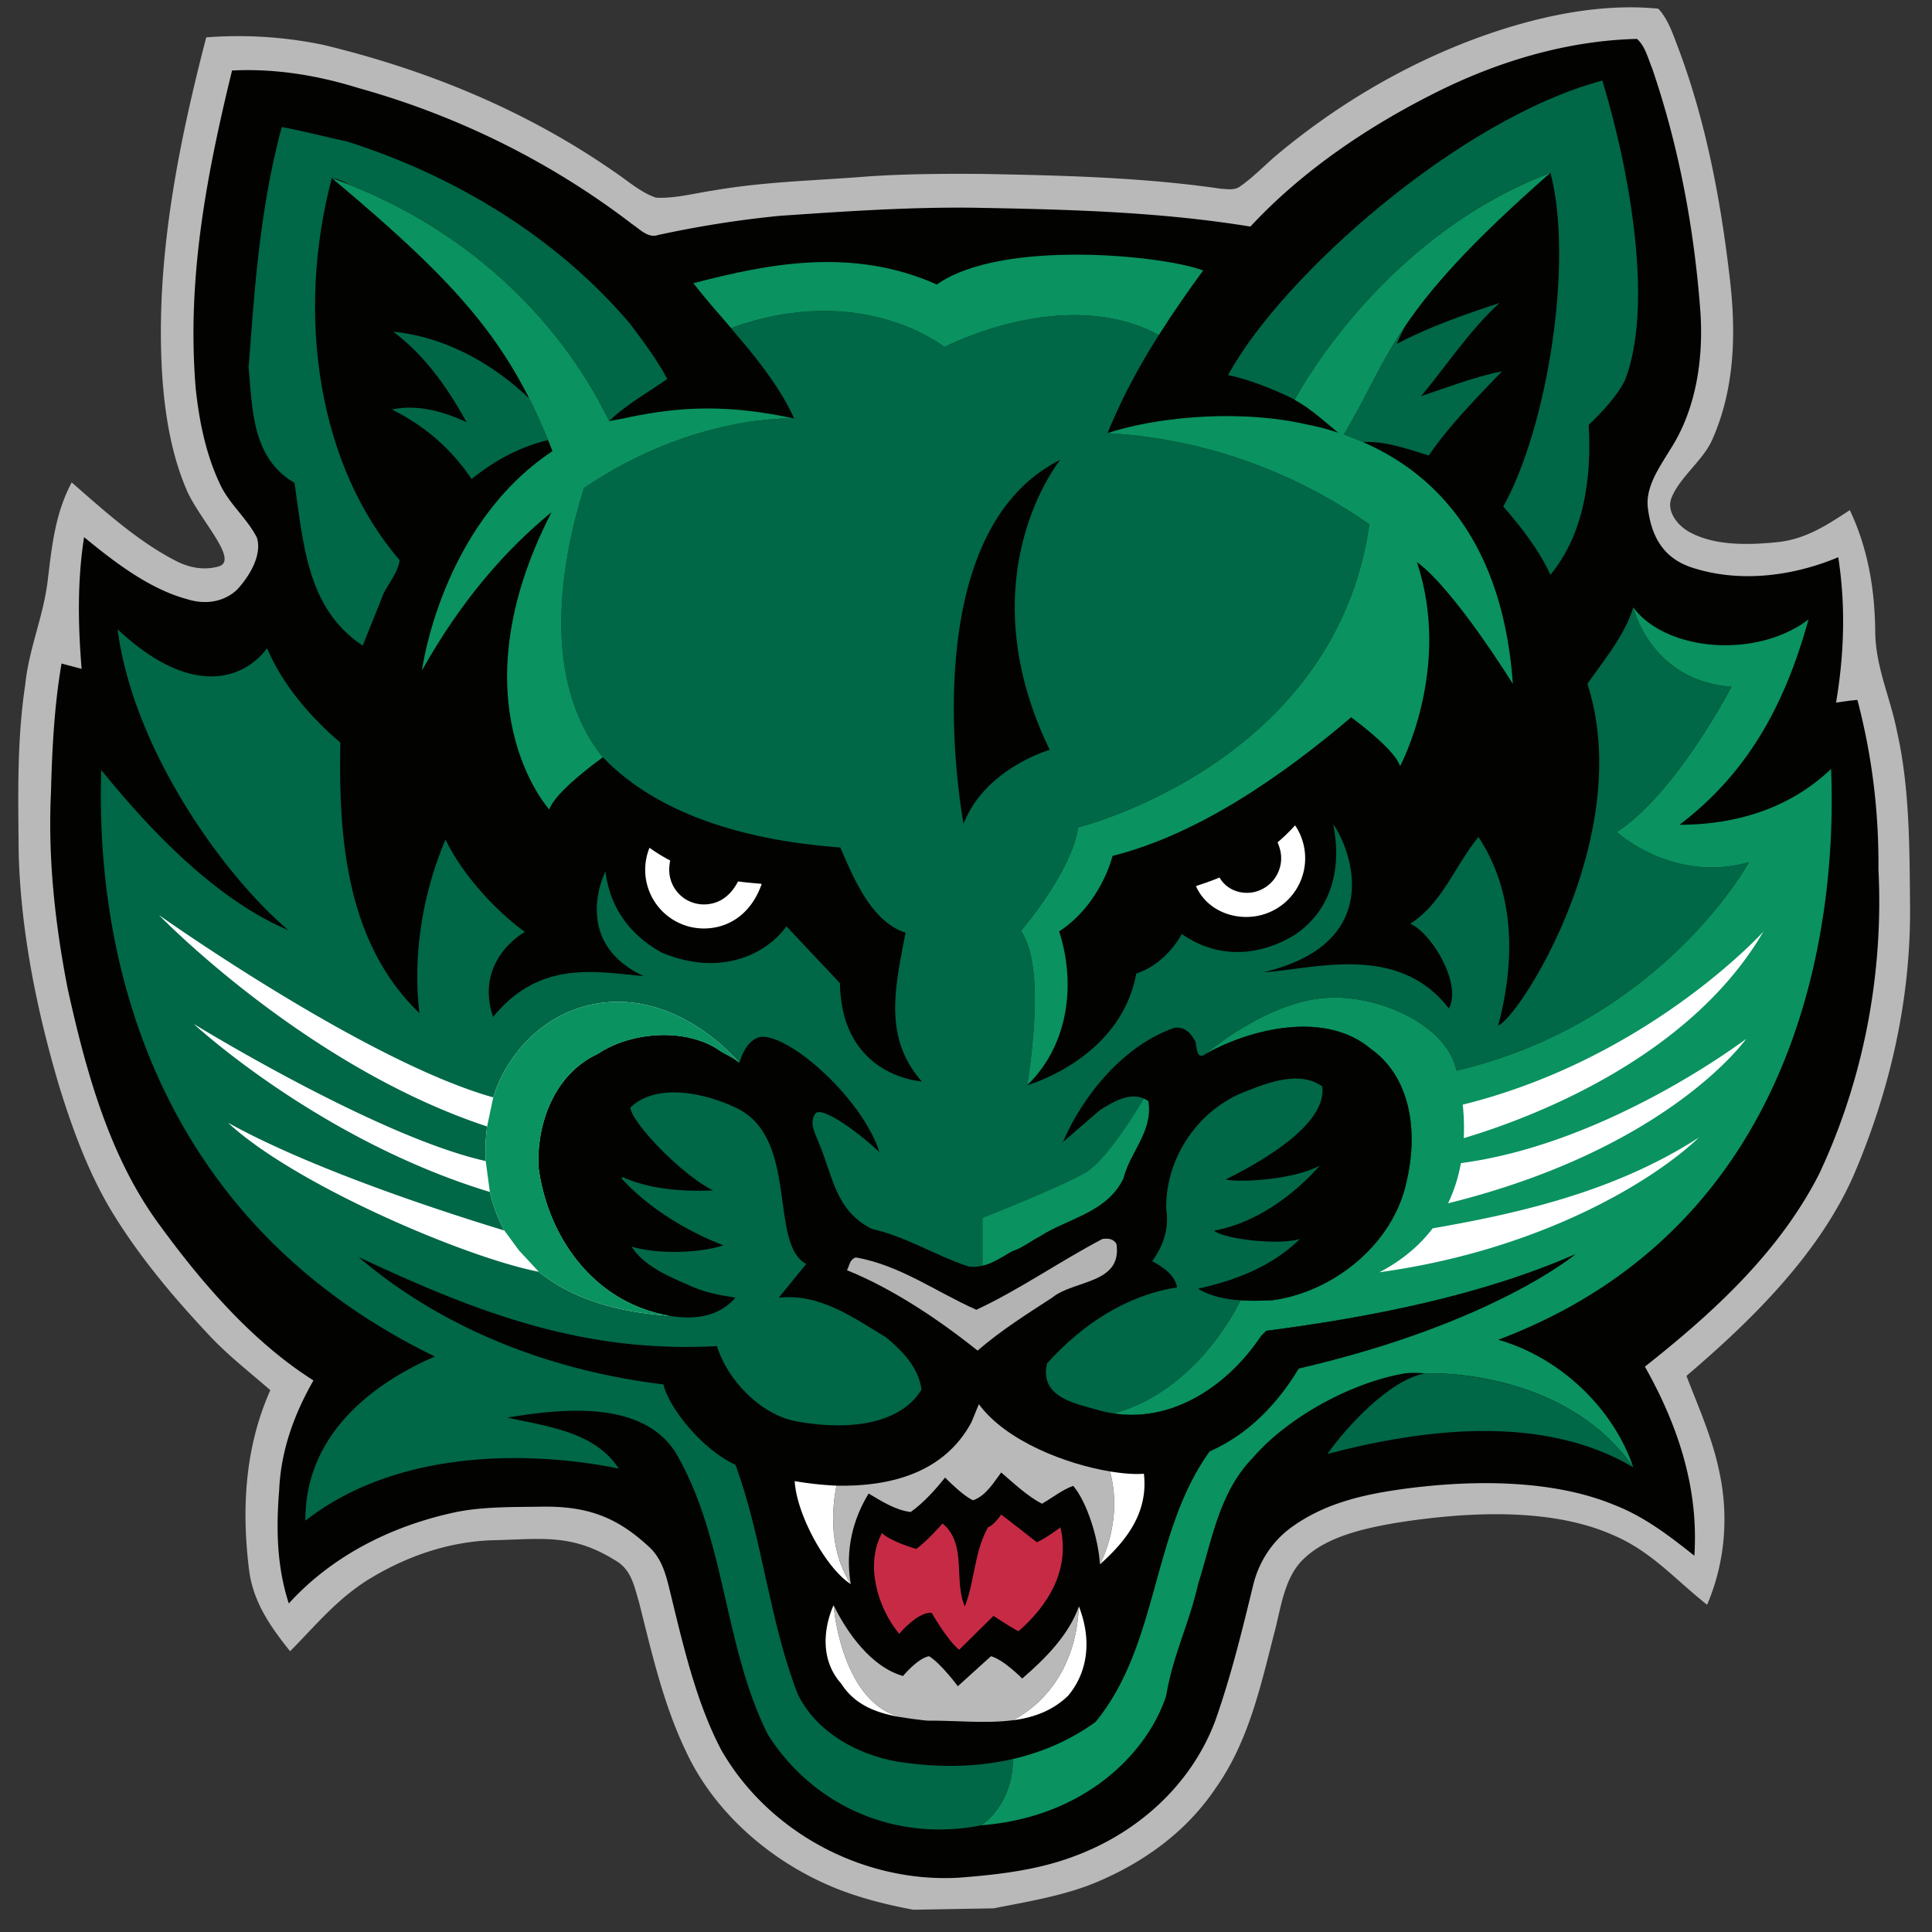 <svg width="200" height="200" xmlns="http://www.w3.org/2000/svg"><rect width="100%" height="100%" fill="#333333" stroke="none"/><g fill="none" fill-rule="evenodd"><g fill-rule="nonzero"><path d="M171.666.9c1.054 1.11 1.577 2.816 2.144 4.277 2.74 7.355 4.257 15.222 5.18 23.001.743 5.822.7 11.804-1.717 17.288-.9 2.124-3.38 3.923-4.23 6.046-.568 1.383.591 2.834 1.736 3.5 2.638 1.523 6.282 1.41 9.183 1.114 2.951-.296 5.143-1.756 7.53-3.318 1.841 3.89 2.553 7.996 2.629 12.31-.032 3.824 1.55 6.983 2.254 10.599 1.334 5.86 1.297 12.234 1.353 18.214.068 9.56-2.083 19.01-5.87 27.803-3.603 8.152-10.578 14.99-17.278 20.697 1.29 3.36 2.725 6.522 3.427 10.04.966 4.542.558 9.354-1.289 13.652-3.347-2.638-5.762-5.538-9.783-7.233-6.603-2.924-15.51-2.34-22.438-1.239-3.144.545-6.924 1.347-9.349 3.546-2.232 1.951-2.52 5.241-3.26 7.95-1.43 5.566-2.663 11.176-6.029 15.942-3.025 4.514-7.404 7.679-12.393 9.776-3.326 1.382-7.06 1.986-10.595 2.685l-8.324.146c-3.114-.583-6.33-1.41-9.211-2.732-6.059-2.738-11.514-7.594-14.33-13.674-2.352-4.91-3.528-10.185-4.85-15.408-.524-1.755-.8-3.417-2.491-4.368-4.383-2.719-7.429-2.211-12.353-2.076-4.68.081-9.185 1.63-13.134 4.053-3.265 2.018-5.484 4.753-8.147 7.447-2.014-2.514-3.783-5.032-4.234-8.31-.8-6.359-.469-12.738 2.186-18.717-2.202-1.923-4.449-3.648-6.457-5.82-3.615-3.859-6.986-7.869-9.775-12.38-2.484-4.026-4.19-8.653-5.6-13.188-2.303-7.755-3.973-15.914-4.214-24.048-.054-5.931-.205-11.763.678-17.613.379-3.732 1.897-7.093 2.325-10.777.43-3.538.766-6.926 2.483-10.143 3.303 2.884 6.907 6.155 10.834 8.145 1.392.711 2.871.961 4.345.562 2.287-.62-2.107-5.005-3.343-8.072-1.747-4.136-2.372-8.881-2.549-13.34-.442-11.22 1.824-22.535 4.64-33.37a43.397 43.397 0 0 1 12.085.77c10.835 2.605 21.108 6.838 30.235 13.2 1.346.907 2.697 2.11 4.233 2.622 1.973.113 4.032-.463 5.949-.741 5.354-.927 10.624-1.019 16.036-1.457 3.937-.265 7.878-.284 11.82-.255 8.181.151 16.56.348 24.661 1.53.592.04 1.383.173 1.918-.18 1.412-.956 2.622-2.252 3.933-3.353 6.118-5.108 13.091-9.25 20.581-12.028 5.874-2.162 12.597-3.7 18.865-3.075Z" fill="#B9B9B9"/><path d="M169.455 4.027c.85.72 1.17 2.088 1.58 3.061 2.752 8.042 4.328 16.496 4.968 24.918.381 4.896-.362 10.302-3.097 14.517-1.101 1.833-2.641 3.919-2.306 6.168.398 3.033 1.715 5.11 4.49 6.042 4.906 1.63 10.462.945 15.206-1.05.777 5.036.618 10.04-.23 15.055.737-.11 1.474-.222 2.212-.284 1.531 5.857 2.221 11.532 2.179 17.563.534 10.826-1.542 21.746-6.15 31.534-4.145 8.113-10.983 14.36-18.03 19.925 3.406 6.02 5.59 12.552 5.12 19.57-2.597-2.062-5.144-4.028-8.27-5.248-6.451-2.682-14.776-2.598-21.608-1.695-4.178.564-8.154 1.417-11.659 3.881-2.093 1.458-3.533 3.64-4.13 6.102-1.15 4.727-2.299 9.454-3.942 14.09-2.496 6.614-8.026 11.564-14.586 13.983-3.818 1.44-7.85 1.902-11.933 2.219-9.894.564-19.74-4.706-24.62-13.25-2.7-5.149-4.04-11.303-5.419-16.917-.37-1.464-.788-2.83-1.892-3.938-3.406-3.226-6.48-4.336-11.062-4.305-3.103.054-6.504-.033-9.497.656-6.43 1.436-12.436 4.483-16.883 9.365-1.25-3.851-1.319-7.772-.994-11.75.175-4.072 1.539-7.821 3.547-11.337-6.327-4.008-11.558-10.094-15.899-16.049-5.247-7.066-7.67-16.045-9.542-24.494C5.71 95.714 4.95 88.864 5.275 82.092c.118-4.512.336-8.978 1.096-13.403l2.08.552c-.376-4.553-.456-9.111.254-13.634 3.099 2.544 6.745 5.373 10.705 6.431 1.783.558 3.7.328 5.107-.971 1.306-1.396 2.646-3.617 2.073-5.42-1.02-1.993-2.819-3.433-3.79-5.475-1.484-3.112-2.185-6.58-2.54-9.957-.936-11.309 1.095-21.983 3.762-32.914 4.43-.224 8.778.484 12.988 1.784 10.298 2.86 19.99 7.642 28.428 14.114.798.525 1.652 1.49 2.68 1.13a109.883 109.883 0 0 1 12.579-1.985c6.692-.46 13.385-.92 20.087-.841 9.66.175 19.123.402 28.659 1.951 5.32-5.73 12.088-10.31 19.072-13.815 6.447-3.25 13.651-5.435 20.94-5.612Z" fill="#020201"/></g><path d="M108.666 77.622c-8.735-18.003 1.094-30.02 1.094-30.02-15.712 7.856-10.01 37.673-10.01 37.673 2.228-5.74 8.916-7.653 8.916-7.653Zm28.678 25.673c-6.289.394-12.529 5.807-12.529 5.807 4.683-2.64 12.402-4.49 17.084-.528 4.287 3.04 4.883 8.85 3.693 13.805-.818 3.787-3.302 7.057-6.5 9.283a17.902 17.902 0 0 1-3.33 1.823c-.092.039-.183.08-.276.116-.202.08-.405.152-.609.224a16.936 16.936 0 0 1-1.005.32c-.214.06-.43.114-.645.165-.136.033-.27.068-.406.096-.359.075-.718.141-1.08.19-1.086.055-2.216.08-3.323.007-.316.674-4.569 9.39-13.128 11.713 6.295.954 11.951-3.043 15.264-8.022l.527-.527c11.148-1.452 22.43-3.727 31.991-7.925 0 0-8.521 7.17-28.627 11.822-2.242 3.698-5.21 6.802-9.236 8.585-6.069 8.454-5.21 19.946-11.805 28.005-2.604 1.874-5.495 3.122-8.549 3.83.004 2.839-1.195 5.35-3.26 6.869-8.84 1.782-17.414-1.982-22.096-9.378-4.619-9.181-4.355-20.475-9.633-29.326-3.562-5.349-11.74-4.424-17.348-3.5 4.156.925 9.038 1.453 11.545 5.284-6.597-1.387-21.816-2.9-32.446 5.385-.056-9.869 8.52-14.878 13.401-16.992C9.596 123.19 10.282 87.635 10.48 79.711c3.21 3.935 10.823 13.022 19.353 16.564-6.762-5.73-16.06-18.765-17.663-31.138 7.915 7.43 13.303 4.932 15.479 1.961 1.584 3.765 4.486 7.132 7.587 9.775-.198 9.642.53 20.652 8.18 28.002-.726-6.142.394-12.547 2.704-17.964 1.844 3.836 5.45 7.579 8.221 9.56 0 0-5.278 2.861-3.298 8.806 4.905-6.035 10.857-4.616 15.591-4.232-6.904-3.213-4.618-9.511-3.958-10.832.5 3.92 2.64 6.606 5.805 8.39 5.893 2.483 10.711.355 12.93-2.71l5.54 5.88c.152 9.722 8.467 10.172 8.467 10.172-3.958-4.49-2.794-9.645-1.672-15.391-3.497-1.122-5.332-5.522-6.76-8.824-12.568-.93-20.202-4.76-24.573-9.339-6.5-8.1-4.316-20.274-1.963-27.87 11.416-7.733 21.753-7.2 21.753-7.2-1.896-4.335-6.182-8.813-6.522-9.358 13.587-4.93 22.086 1.965 22.086 1.965s12.398-6.527 22.196-1.247c-2.02 3.197-3.846 6.541-5.306 10.16 12.064.678 21.264 5.378 27.035 9.393.019.046.033.095.05.141-3.6 24.767-30.139 31.27-30.139 31.27-.657 4.622-5.921 10.716-5.921 10.716 2.53 3.657 1.032 13.332.663 15.978 0 0 9.672-2.714 11.279-11.558 3.186-1.038 4.712-4.096 4.712-4.096 4.39 3.058 8.931 1.85 11.834 0 3.694-2.574 4.76-6.866 3.838-11.358 1.384 1.783 6.087 12.123-7.192 15.322 5.262-.332 13.895-3.077 19.173 3.747 1.384-2.576-1.822-7.842-4-8.766 3.365-2.18 4.617-6.01 7.058-8.982 4.912 7.402 2.901 16.223 2.044 19.524 2.377-1.056 14.247-19.884 9.237-35.375 1.78-2.576 3.826-4.954 4.748-7.926 0 0 1.746 7.568 10.157 8.228 0 0-5.718 11.06-11.874 15.025 0 0 5.77 5.338 13.687 3.136 0 0-9.003 16.544-30.26 21.569a20.849 20.849 0 0 0-.138-.489c-1.32-4.403-8.026-7.375-13.304-7.045Z" fill="#006747" fill-rule="nonzero"/><path d="M40.578 42.395c3.3 1.652 6.07 3.964 8.246 7.2 2.384-1.948 5.058-3.353 7.91-4.038a60.094 60.094 0 0 0-1.946-4.3c-3.813-3.66-8.772-6.393-14.077-6.918 2.68 2.025 5.153 4.898 7.584 9.378-2.175-1.056-5.078-1.914-7.717-1.322" fill="#006747" fill-rule="nonzero"/><path d="M30.485 49.991c.924 6.21 1.255 13.013 7.06 16.843l1.912-4.755c.462-1.454 1.715-2.576 1.913-4.095-8.377-9.708-10.806-25.242-7.019-39.548.55.068 1.168.323 1.826.694 19.208 7.67 25.87 22.535 26.895 24.455 1.65-1.65 4.157-3.038 6.004-4.358-1.055-1.982-2.442-3.831-3.826-5.68-7.652-9.049-18.273-15.39-29.288-18.89-2.24-.48-4.503-1.08-6.79-1.509-2.454 8.915-2.956 18.957-3.436 24.89.397 4.292.33 9.379 4.75 11.953M155.225 31.367c-3.629 1.189-7.388 2.51-10.62 4.228.222-.6.547-1.263.94-1.962-2.73 4.003-3.938 7.182-6.441 11.357.684.24 1.363.5 2.033.793l.003.001-.033-.018c2.31-.133 4.618.725 6.795 1.386 2.177-3.17 4.881-5.879 7.586-8.718-2.902.594-5.804 1.717-8.377 2.576 2.705-3.236 4.947-6.737 8.114-9.643" fill="#006747" fill-rule="nonzero"/><path d="M165.876 8.339c-14.801 3.937-33.158 20.222-38.75 30.49 1.708.322 4.417 1.302 6.904 2.538 1.105-2.065 9.817-17.173 26.471-23.473 2.404 9.119-.262 26.22-4.882 34.542 1.85 2.113 3.695 4.491 4.882 7.067 3.433-4.162 4.287-9.908 3.959-15.521 1.318-1.255 2.902-2.906 3.759-4.625 2.89-7.417.704-20.977-2.343-31.018" fill="#006747" fill-rule="nonzero"/><path d="M189.553 79.6c-4.355 4.16-9.972 5.778-15.686 5.778 7.388-5.614 11.04-12.93 13.35-21.252-5.512 4.165-14.843 3.236-18.14-1.255 0 0 1.745 7.568 10.156 8.228 0 0-5.718 11.06-11.874 15.025 0 0 5.77 5.338 13.687 3.136 0 0-9.003 16.544-30.26 21.569a20.849 20.849 0 0 0-.138-.489c-1.32-4.403-8.026-7.375-13.304-7.045-6.289.394-12.529 5.807-12.529 5.807 4.683-2.64 12.402-4.49 17.084-.528 4.287 3.04 4.883 8.85 3.693 13.805-.818 3.787-3.302 7.057-6.5 9.283a17.902 17.902 0 0 1-3.33 1.823c-.092.039-.183.08-.276.116-.202.08-.405.152-.609.224a16.936 16.936 0 0 1-1.005.32c-.214.06-.43.114-.645.165-.136.033-.27.068-.406.096-.359.075-.718.141-1.08.19-1.086.055-2.216.08-3.323.007-.316.674-4.569 9.39-13.128 11.713 6.295.954 11.951-3.043 15.264-8.022l.527-.527c11.148-1.452 22.43-3.727 31.991-7.925 0 0-8.521 7.17-28.627 11.822-2.242 3.698-5.21 6.802-9.236 8.585-6.069 8.454-5.21 19.946-11.805 28.005-2.604 1.874-5.495 3.122-8.549 3.83.004 2.839-1.195 5.35-3.26 6.869 10.932-.87 17.254-7.68 19.13-13.408.66-4.094 2.442-7.66 3.3-11.557 1.449-4.559 2.175-9.513 5.671-13.078 3.528-4.11 10-7.714 15.589-8.715.598-.107 1.347-.093 2.298-.024 1.683-.065 14.663-.048 21.493 9.73-2.043-6.085-7.541-11.372-13.983-13.209 35.369-13.323 34.77-51.097 34.46-59.092" fill="#0A9260" fill-rule="nonzero"/><path d="M147.487 142.18c-3.694.66-8.226 5.691-10.074 8.334 10.028-2.643 22.362-4.16 31.663 1.387-7.654-10.96-23.048-9.656-21.589-9.72" fill="#006747" fill-rule="nonzero"/><path d="M104.777 129.532c1.055-.33 1.913-1.056 2.836-1.518 2.97-1.916 6.978-2.466 8.694-6.031.658-2.71 3.098-4.89 2.571-7.993a2.577 2.577 0 0 0-.455-.258c-1.603 2.67-4.22 6.655-6.144 7.726-2.968 1.652-10.553 4.624-10.553 4.624v4.936c1.11-.265 2.066-.922 3.051-1.486" fill="#0A9260" fill-rule="nonzero"/><path d="M151.423 114.352a22.81 22.81 0 0 1 .105 3.467c6.302-1.873 23.212-7.98 31.016-21.376 0 0-11.848 13.13-31.12 17.91M151.233 120.405a16.428 16.428 0 0 1-1.327 4.16c22.91-5.676 30.858-17.028 30.858-17.028s-14.219 10.85-29.53 12.868M148.311 127.157c-1.305 1.71-3.087 3.278-5.512 4.547 16.968-2.34 28.584-9.65 33.072-13.95-8.311 5.36-17.766 7.708-27.56 9.403M61.886 109.102c3.43-2.311 9.234-2.774 12.73-.263.66.396 1.32.66 1.915 1.189 0 0-5.535-6.797-13.395-6.293-6.16.396-10.328 4.918-11.873 9.247-.07.195-.137.403-.203.62-13.264-3.727-34.608-18.878-34.608-18.878s15.096 15.65 33.974 21.89a20.386 20.386 0 0 0-.145 3.579c-11.288-2.534-30.229-14.2-30.229-14.2s12.947 12.023 30.659 17.4a15.552 15.552 0 0 0 1.498 3.988c-6.295-1.916-19.893-6.33-28.602-11.153 6.85 6.382 24.596 13.967 32.168 15.426 2.923 2.388 7.247 4.133 13.545 4.556a15.995 15.995 0 0 1-2.026-.49c-6.596-2.048-10.686-8.256-11.544-14.927-.197-4.82 1.848-9.709 6.136-11.69" fill="#FFF" fill-rule="nonzero"/><path d="m131.08 137.767-.526.527c-3.561 5.352-9.83 9.577-16.689 7.729-2.249-.678-6.332-1.256-5.475-4.887 3.627-4.03 8.246-7.068 13.457-7.86-.2-1.322-1.649-2.246-2.575-2.709 1.123-1.584 1.784-3.301 1.453-5.481-.065-5.284 3.364-10.238 8.178-12.085 2.507-.992 5.674-2.181 7.984-.53.526 4.162-7.104 8.18-10.026 9.644 1.913.329 7.241-.063 9.76-1.453-2.769 3.17-6.792 6.01-10.948 6.735.988.858 6.679 1.55 8.904.858-2.968 2.907-6.729 4.294-10.552 5.152 2.175 1.322 5.078 1.322 7.717 1.189 6.332-.858 12.466-5.812 13.85-12.217 1.19-4.955.594-10.766-3.693-13.805-4.682-3.962-12.401-2.112-17.084.528-.99.728-.922-.791-1.056-1.254-.46-.858-1.055-1.585-2.177-1.453-5.21 1.783-9.498 7.001-11.543 11.822l3.826-3.302c1.384-.858 3.365-2.112 5.013-.925.527 3.104-1.913 5.284-2.57 7.993-1.717 3.565-5.726 4.115-8.695 6.03-.923.463-1.78 1.189-2.836 1.52-1.383.792-2.705 1.783-4.487 1.584-3.43-1.123-6.463-3.103-10.025-3.897-3.825-1.914-4.039-5.502-5.49-8.87-.33-.926-1.056-2.048-.395-3.039.633-1.007 4.881 2.246 6.662 3.963-1.742-5.466-9.106-12.07-12.204-11.954-1.32.198-1.979 1.65-2.307 2.708-.595-.529-1.255-.793-1.916-1.189-3.495-2.51-9.3-2.048-12.729.263-4.288 1.982-6.333 6.87-6.136 11.691.858 6.671 4.948 12.879 11.544 14.927 3.207.994 6.663 1.122 8.84-1.387-1.716-.265-3.43-.595-4.882-1.321-2.176-.925-4.683-2.048-5.87-3.963 2.745.83 7.19.66 9.498-.133-3.76-1.452-7.718-3.83-10.555-6.933l.132-.133c2.772 1.255 6.135 1.519 9.368 1.386-3.225-1.58-8.443-7-8.575-8.586 2.77-2.64 7.849-1.452 10.883 0 6.663 3.039 3.396 14.114 7.329 16.194l-2.844 3.489c4.288-.463 7.785 2.112 11.083 4.094 1.756 1.457 3.365 3.104 3.694 5.417-1.84 3.074-6.39 4.46-12.928 3.302-3.629-.661-7.126-4.161-8.246-7.794-13.655.727-24.454-3.285-37.118-9.228 9.3 7.925 20.778 11.888 31.576 13.19.537 2.39 4.023 6.774 7.454 8.322 2.772 7.464 3.495 16.18 6.466 23.777 1.913 3.897 6.133 6.208 10.225 6.936 7.387 1.188 14.709.13 20.58-4.095 6.595-8.06 5.736-19.55 11.805-28.005 4.026-1.783 6.994-4.887 9.236-8.585 20.106-4.652 28.627-11.822 28.627-11.822-9.56 4.198-20.843 6.473-31.991 7.925" fill="#020201" fill-rule="nonzero"/><path d="M115.58 128.784c.593 4.161-4.418 3.7-6.663 5.549-2.637 1.717-5.276 3.368-7.718 5.481-3.958-3.17-8.772-6.407-13.521-8.321.262-.463.262-1.123.922-1.322 4.553.793 8.312 3.567 12.467 5.416 4.42-2.047 8.642-5.02 13.063-7.332.527-.064 1.12-.064 1.45.529" fill="#B4B3B3" fill-rule="nonzero"/><path d="M103.641 156.788c1.32.991 3.687 2.866 3.687 2.866.77-.33 1.92-1.149 2.447-1.546 1.055 4.492-1.385 8.19-4.353 10.767-1.09-.608-2.574-1.598-2.574-1.598l-3.562 3.512c-1.32-1.121-2.836-3.83-2.836-3.83-1.45-.132-3.365 2.179-3.365 2.179-2.242-2.707-3.561-7.199-1.78-10.435.905.896 3.545 1.64 3.545 1.64 1.154-.826 2.722-2.63 2.722-2.63 2.572 2.113 1.12 5.878 2.308 8.585 1.055-2.707.939-5.542 2.39-8.184.66-.247 1.371-1.326 1.371-1.326" fill="#C72A45" fill-rule="nonzero"/><path d="M96.979 29.452c-8.778-3.925-17.552-2.126-25.2-.133 1.185 1.535 2.541 3.07 3.902 4.644 13.587-4.93 22.086 1.965 22.086 1.965s12.4-6.527 22.197-1.247c1.447-2.29 2.991-4.506 4.587-6.682-4.156-1.585-20.913-3.263-27.572 1.453" fill="#0A9260" fill-rule="nonzero"/><path d="M82.203 43.322c-6.762-1.46-11.631-1.255-16.96-.156-.756.174-1.314.265-2.171.42-1.056-1.981-8.105-17.723-28.72-25.15C47.835 29.72 52.883 35.664 57.191 46.7c-11.574 7.692-13.513 22.71-13.513 22.71 4.098-7.326 8.767-12.584 13.409-16.378-10.203 19.862-.216 30.777-.216 30.777.552-1.876 5.54-5.417 5.54-5.417-6.5-8.1-4.315-20.274-1.962-27.87 11.416-7.733 21.753-7.2 21.753-7.2M138.995 45.176c-1.535-1.225-3.202-2.84-4.979-3.783 1.056-1.982 9.773-17.178 26.485-23.5-16.712 14.618-16.451 18.917-21.506 27.283" fill="#0A9260"/><path d="M136.496 44.2c-.352-.09-2.504-.543-3.2-.651-7.845-1.225-15.417.176-18.64 1.292 12.065.678 21.265 5.378 27.036 9.393.019.046.033.095.05.141-3.6 24.767-30.139 31.27-30.139 31.27-.657 4.622-5.921 10.716-5.921 10.716 2.53 3.657 1.032 13.332.663 15.978 4.366-4.255 5.015-10.631 3.297-15.917 4.369-2.868 5.528-7.819 5.528-7.819 8.831-2.22 17.513-8.232 24.704-14.35 1.264.94 4.612 3.546 5.06 5.063 0 0 5.42-10.097 1.742-21.133 3.85 2.781 9.933 12.614 9.933 12.614-1.214-17.108-10.453-24.146-20.113-26.598" fill="#0A9260" fill-rule="nonzero"/><path d="M114.913 152.324c-4.513-.751-10.75-3.114-13.581-6.962l-.791 1.915c-2.852 5.228-8.405 6.627-13.947 6.52-.498 2.47-.784 6.657 1.478 10.19-.594-3.5.199-6.67 1.848-9.38 1.357.81 2.772 1.719 4.352 1.917 1.388-.99 2.556-2.319 3.565-3.567 0 0 1.85 1.909 2.894 2.349 1.32-.44 2.199-1.925 2.91-2.877 1.385 1.187 2.704 2.444 4.22 3.236 1.056-.595 2.113-1.453 3.233-1.849 1.387 1.585 2.611 5.398 2.771 8.123 0 0 2.442-4.354 1.048-9.615M93.23 177.756c.766.132 1.541.228 2.307.32.162.015.31.028.465.045 2.905-.03 6.013.33 8.861-.044 2.125-1.114 6.462-4.292 6.825-11.779-1.056 2.972-3.494 5.417-5.872 7.464 0 0-1.897-1.944-3.23-2.311l-3.43 3.104s-1.716-2.313-2.97-3.104c-1.187.197-2.705 2.047-2.705 2.047-3.297-.925-5.803-4.492-7.19-7.332 0 0 .744 10.017 6.94 11.59" fill="#B9B9B9" fill-rule="nonzero"/><path d="M76.402 91.246c-.957 1.846-2.337 2.38-3.541 2.38a3.585 3.585 0 0 1-3.584-3.588c0-.258.043-.667.099-.959a17.405 17.405 0 0 1-2.14-1.32 6.074 6.074 0 0 0 5.624 8.357c2.535 0 4.904-1.478 5.993-4.615-.415-.056-1.293-.1-2.45-.255M134.977 87.578a6.03 6.03 0 0 0-.91-2.136 19.464 19.464 0 0 1-1.81 1.758c.115.273.237.65.29.896a3.59 3.59 0 0 1-2.76 4.257c-1.19.253-2.744-.13-3.54-1.511-1.14.469-2.026.738-2.443.887 1.15 2.573 4.02 3.587 6.5 3.058a6.076 6.076 0 0 0 4.673-7.209M86.594 153.797a35.497 35.497 0 0 1-4.328-.472c.213 3.555 3.3 9.077 5.806 10.663-2.262-3.534-1.976-7.721-1.478-10.191M118.417 152.561c-.909.076-2.132-.01-3.508-.238h.004c1.394 5.262-1.048 9.616-1.048 9.616 2.752-2.45 5.013-5.349 4.552-9.378M93.23 177.756s-.346-.096-.512-.154c-5.724-1.978-6.427-11.436-6.427-11.436-1.057 2.405-1.387 5.707.793 8.124 1.342 2.106 3.412 2.935 5.634 3.375.22.047.513.09.513.09M111.688 166.298c-.347 7.188-4.36 10.404-6.56 11.635-.091.051-.265.144-.265.144s.178-.027.336-.043c1.987-.307 3.832-1.004 5.369-2.49 2.045-2.443 2.48-5.763 1.12-9.246" fill="#FFF" fill-rule="nonzero"/><path d="m53.724 129.44 2.05 2.214c2.924 2.388 7.248 4.133 13.546 4.556a15.995 15.995 0 0 1-2.026-.49c-6.596-2.048-10.686-8.256-11.544-14.927-.197-4.82 1.848-9.709 6.136-11.69 3.43-2.312 9.234-2.775 12.73-.264.66.396 1.32.66 1.915 1.189 0 0-5.535-6.797-13.395-6.293-6.16.396-10.328 4.918-11.873 9.247-.07.195-.137.403-.203.62l-.634 3.011a20.386 20.386 0 0 0-.145 3.58l.43 3.2a15.552 15.552 0 0 0 1.498 3.988l1.515 2.06" fill="#0A9260" fill-rule="nonzero"/></g></svg>